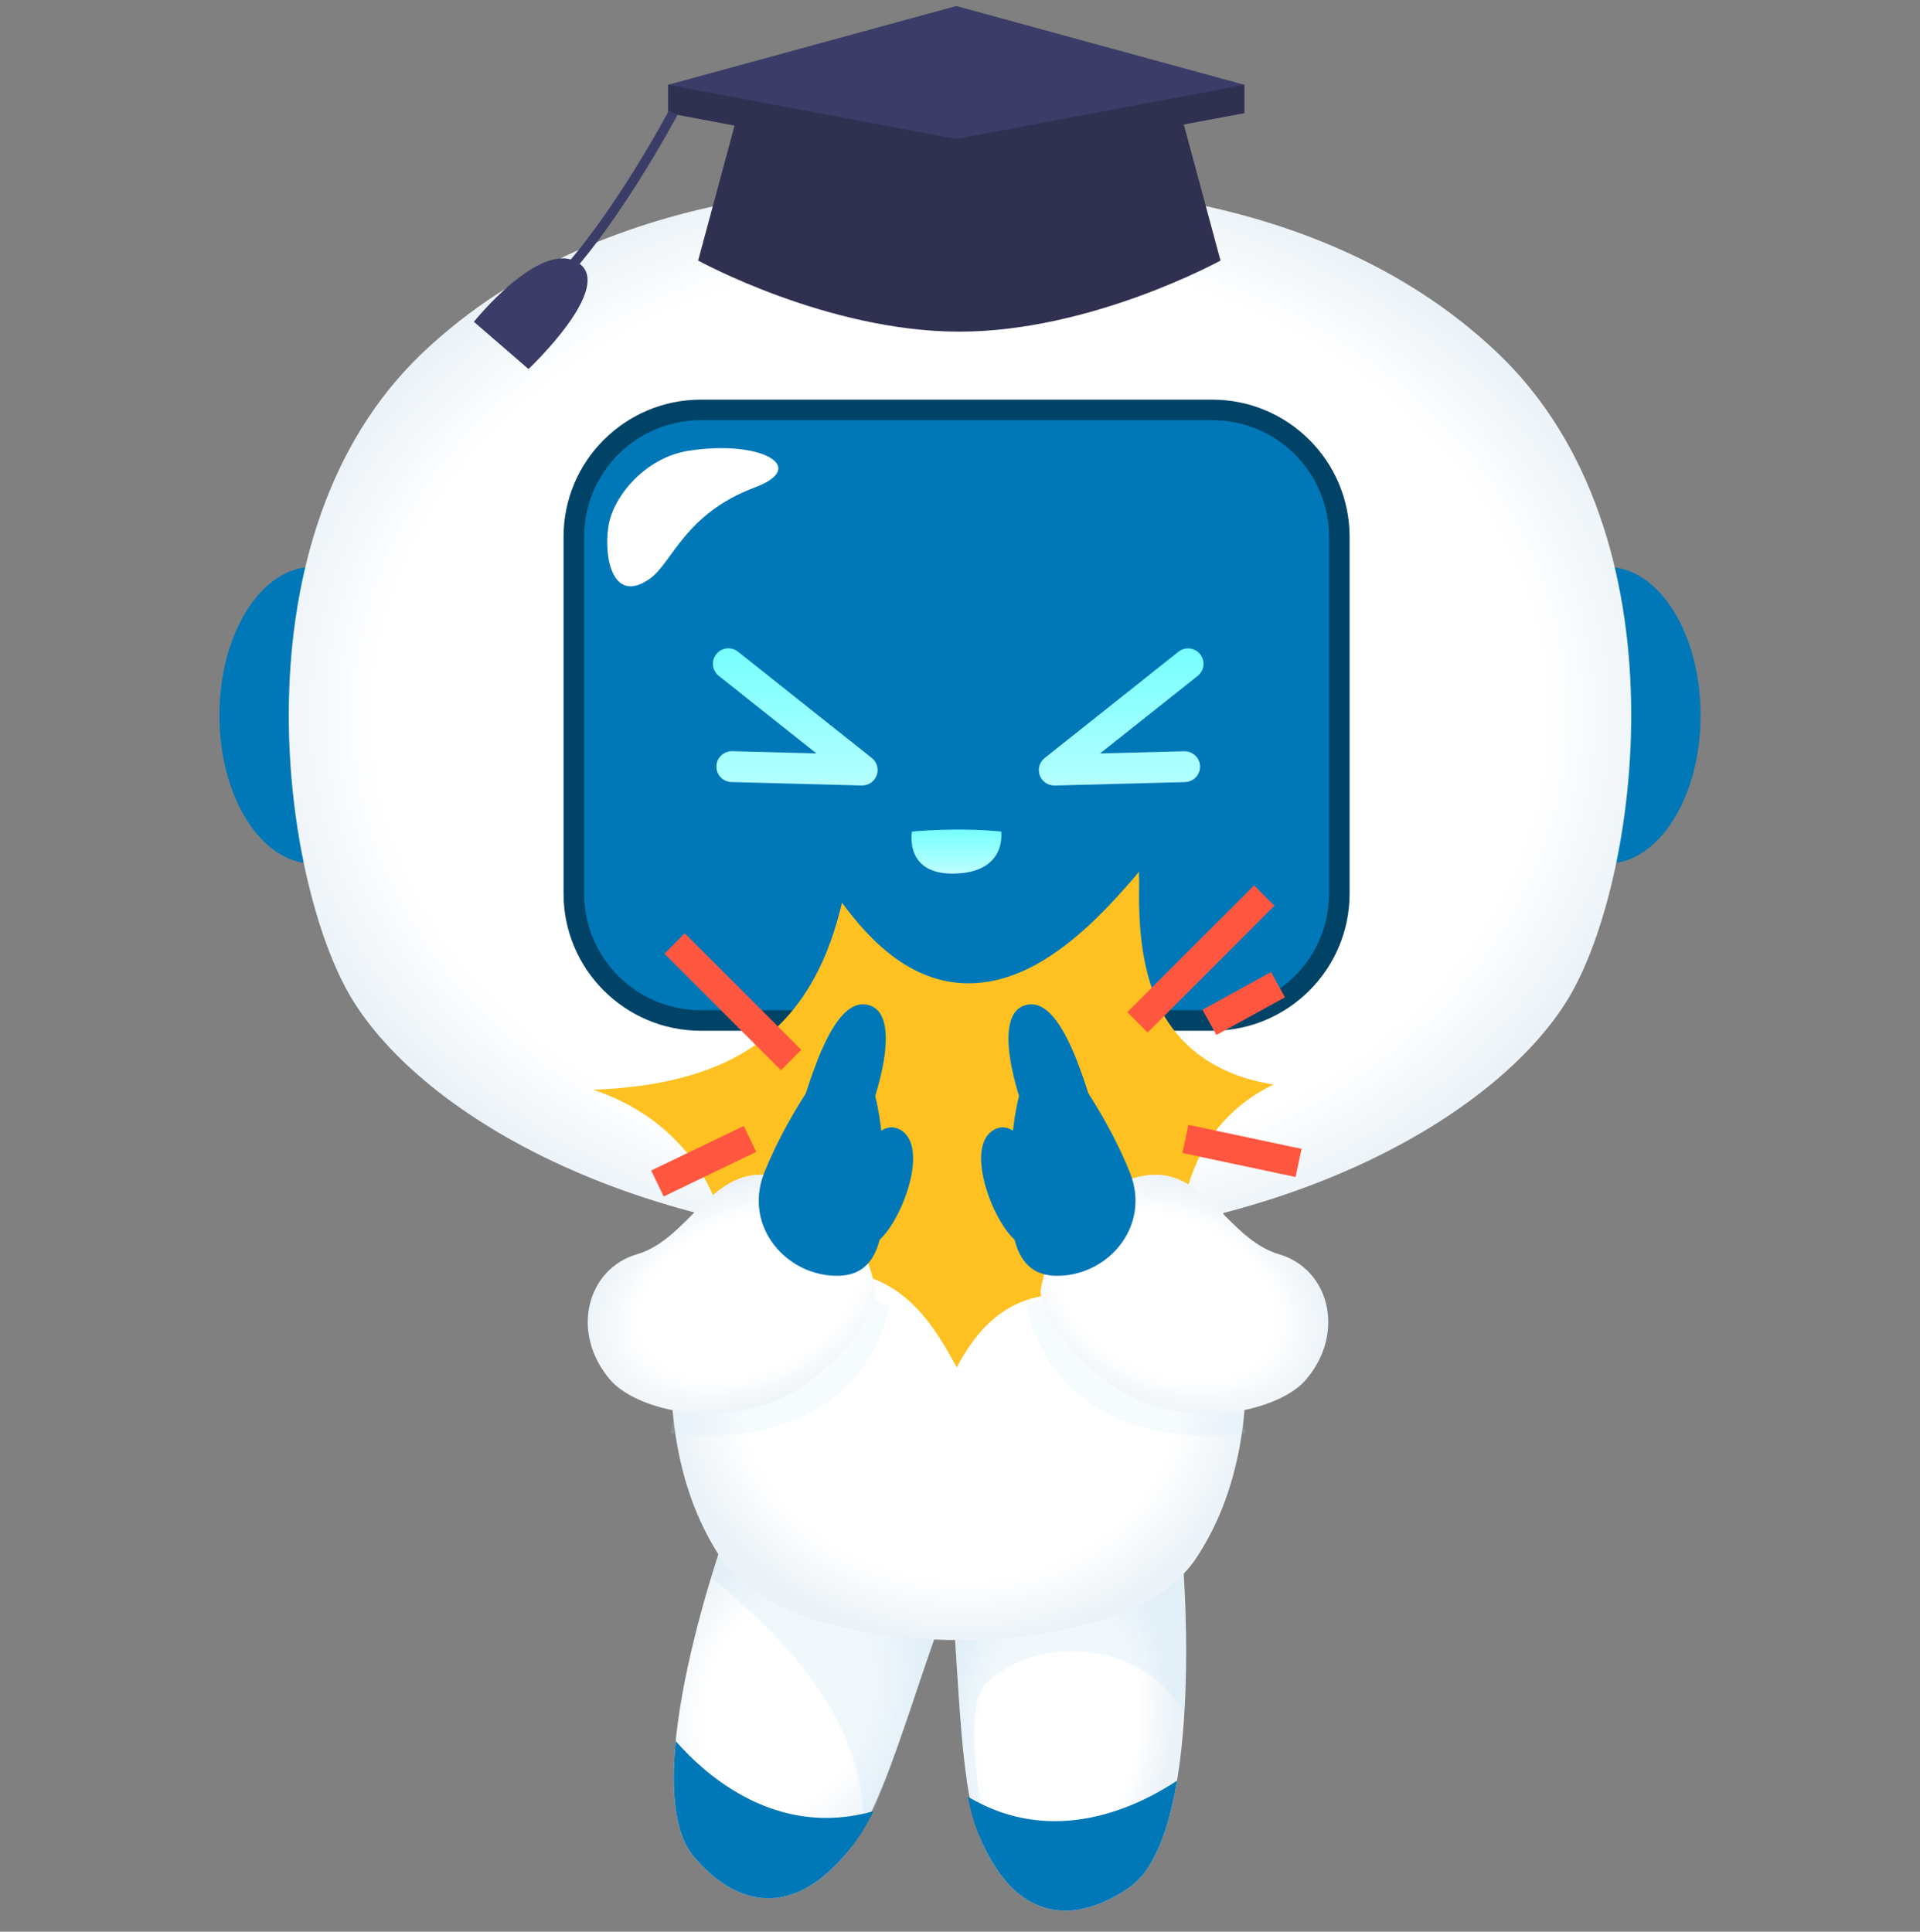 <svg width="160" height="161" viewBox="0 0 160 161" fill="none" xmlns="http://www.w3.org/2000/svg">
<rect x="0" y="0" width="160" height="161" fill="#808080" stroke="none"/>
<g clip-path="url(#clip0_2164_14090)">
<path d="M60.51 127.641C60.51 127.641 52.86 148.804 57.811 154.727C60.817 158.325 65.409 160.327 70.298 154.741C73.585 150.981 75.714 142.201 78.904 133.723C83.136 122.475 60.51 127.641 60.51 127.641Z" fill="url(#paint0_radial_2164_14090)"/>
<path d="M78.903 133.723C76.318 140.588 73.843 149.439 71.902 152.576C72.463 142.21 62.784 134.516 59.266 131.449C59.967 129.135 60.51 127.641 60.51 127.641C60.51 127.641 83.132 122.475 78.903 133.723Z" fill="#C1E2F3" fill-opacity="0.24"/>
<path d="M56.308 145.115C55.914 149.111 56.164 152.761 57.811 154.728C60.817 158.325 65.409 160.328 70.298 154.741C71.367 153.519 72.13 152.314 72.787 150.956C64.751 153.238 58.858 148.02 56.313 145.115H56.308Z" fill="#0078B8"/>
<path d="M98.59 130.446C98.59 130.446 100.452 152.874 94.125 157.3C90.282 159.986 85.327 160.722 82.067 154.053C79.876 149.566 80.034 140.326 79.166 131.304C78.019 119.343 98.585 130.441 98.585 130.441L98.59 130.446Z" fill="url(#paint1_radial_2164_14090)"/>
<path d="M98.589 130.446C98.589 130.446 99.088 136.453 98.69 142.863C95.504 136.966 86.917 135.976 82.233 140.243C80.165 142.127 81.655 150.115 82.294 154.5C82.216 154.356 82.145 154.211 82.071 154.058C79.88 149.571 80.038 140.331 79.17 131.309C78.022 119.348 98.589 130.446 98.589 130.446Z" fill="#C1E2F3" fill-opacity="0.24"/>
<path d="M98.086 148.415C97.424 152.375 96.228 155.832 94.125 157.3C90.282 159.986 85.327 160.722 82.067 154.053C81.353 152.594 80.932 151.232 80.656 149.746C87.816 154.045 94.87 150.548 98.086 148.41V148.415Z" fill="#0078B8"/>
<path d="M58.331 99.516C58.331 99.516 51.881 117.418 60.046 129.822C64.815 137.065 79.88 136.683 79.88 136.683C79.88 136.683 94.945 137.065 99.714 129.822C107.879 117.418 101.429 99.516 101.429 99.516C101.429 99.516 78.735 88.652 58.331 99.516Z" fill="url(#paint2_radial_2164_14090)"/>
<path d="M80.785 105.791C64.193 105.791 59.193 107.089 56.23 109.121C56.881 103.554 58.335 99.516 58.335 99.516C78.744 88.652 101.433 99.516 101.433 99.516C101.433 99.516 104.624 108.375 103.676 117.95C101.373 111.937 95.511 105.795 80.789 105.795L80.785 105.791Z" fill="#C1E2F3" fill-opacity="0.16"/>
<path d="M33.874 59.611C33.874 66.438 30.384 71.976 26.078 71.976C21.773 71.976 18.286 66.438 18.286 59.611C18.286 52.783 21.777 47.246 26.082 47.246C30.388 47.246 33.879 52.783 33.879 59.611H33.874Z" fill="#0078B8"/>
<path d="M126.126 59.611C126.126 66.438 129.617 71.976 133.922 71.976C138.228 71.976 141.719 66.438 141.719 59.611C141.719 52.783 138.228 47.246 133.922 47.246C129.617 47.246 126.126 52.783 126.126 59.611Z" fill="#0078B8"/>
<path d="M80.001 103.789C106.747 103.789 124.84 92.925 130.702 83.204C136.564 73.484 140.716 44.61 124.84 29.459C108.964 14.309 85.382 15.453 80.001 15.453C74.618 15.453 51.037 14.309 35.161 29.459C19.285 44.61 23.436 73.484 29.299 83.204C35.161 92.925 53.254 103.789 80.001 103.789Z" fill="url(#paint3_radial_2164_14090)"/>
<path d="M58.403 33.309H101.026C107.343 33.309 112.467 38.434 112.467 44.743V74.474C112.467 80.787 107.338 85.909 101.026 85.909H58.403C52.087 85.909 46.962 80.783 46.962 74.474V44.743C46.962 38.43 52.091 33.309 58.403 33.309Z" fill="#004367"/>
<path d="M101.026 35.023H58.404C53.032 35.023 48.678 39.374 48.678 44.743V74.474C48.678 79.842 53.032 84.194 58.404 84.194H101.026C106.398 84.194 110.752 79.842 110.752 74.474V44.743C110.752 39.374 106.398 35.023 101.026 35.023Z" fill="#0078B8"/>
<path d="M75.995 69.308C75.995 69.308 79.781 68.935 83.431 69.308C83.431 69.308 83.924 72.505 79.923 72.793C75.279 73.123 75.995 69.308 75.995 69.308Z" fill="url(#paint4_linear_2164_14090)"/>
<path d="M57.379 37.572C53.755 38.142 51.083 41.382 50.702 43.864C50.286 46.56 51.1 50.37 54.132 48.248C56.041 46.915 57.014 42.831 62.907 40.624C67.482 38.909 63.361 36.629 57.379 37.572Z" fill="white"/>
<path d="M71.848 65.467C71.848 65.467 71.826 65.467 71.813 65.467L60.951 65.18C60.239 65.162 59.681 64.571 59.699 63.86C59.716 63.148 60.312 62.599 61.02 62.608L68.035 62.792L59.896 56.329C59.339 55.888 59.248 55.078 59.69 54.521C60.132 53.964 60.942 53.873 61.5 54.315L72.65 63.174C73.083 63.517 73.246 64.1 73.057 64.618C72.873 65.128 72.388 65.463 71.848 65.463V65.467Z" fill="url(#paint5_linear_2164_14090)"/>
<path d="M87.856 65.467C87.316 65.467 86.831 65.128 86.647 64.623C86.458 64.104 86.621 63.521 87.054 63.178L98.204 54.319C98.762 53.878 99.568 53.972 100.014 54.525C100.456 55.082 100.365 55.888 99.808 56.334L91.669 62.797L98.684 62.613C99.392 62.604 99.988 63.153 100.005 63.864C100.022 64.576 99.465 65.163 98.753 65.184L87.891 65.471C87.891 65.471 87.869 65.471 87.856 65.471V65.467Z" fill="url(#paint6_linear_2164_14090)"/>
<path d="M61.396 9.787L58.18 21.715C58.18 21.715 68.935 27.642 79.943 27.642C90.952 27.642 101.707 21.715 101.707 21.715L98.491 9.787H61.396Z" fill="#303051"/>
<path d="M79.691 2.857L55.676 7.07V9.428L79.691 13.941L103.706 9.428V7.07L79.691 2.857Z" fill="#303051"/>
<path d="M79.691 0.5L55.676 7.07L79.691 11.583L103.706 7.07L79.691 0.5Z" fill="#3C3C68"/>
<path fill-rule="evenodd" clip-rule="evenodd" d="M55.746 9.21L56.1 9.397C56.453 9.585 56.453 9.585 56.453 9.585L56.449 9.593L56.436 9.616L56.387 9.708C56.344 9.787 56.281 9.905 56.198 10.056C56.032 10.357 55.791 10.793 55.484 11.33C54.871 12.404 53.998 13.884 52.96 15.51C50.891 18.752 48.142 22.611 45.467 24.968L44.938 24.368C47.522 22.091 50.221 18.315 52.286 15.08C53.315 13.467 54.181 11.999 54.789 10.933C55.093 10.401 55.333 9.969 55.496 9.671C55.578 9.522 55.641 9.406 55.683 9.328L55.731 9.239L55.742 9.217L55.746 9.21Z" fill="#3C3C68"/>
<path d="M39.491 26.82C39.491 26.82 45.028 19.898 48.175 21.895C51.323 23.892 44.041 30.758 44.041 30.758L39.491 26.82Z" fill="#3C3C68"/>
<path d="M96.325 83.252C95.019 80.077 94.87 76.677 94.93 73.39C94.934 73.219 94.87 72.859 94.934 72.614C94.855 72.713 94.784 72.814 94.767 72.833C94.432 73.264 94.043 73.672 93.677 74.089C92.685 75.213 91.646 76.308 90.507 77.337C88.101 79.505 84.924 81.779 81.134 81.945C76.101 82.165 72.546 78.477 70.167 75.236C69.144 79.564 67.256 83.952 63.18 86.922C59.4 89.682 54.413 90.643 49.415 90.826C57.908 93.551 62.49 102.047 59.589 108.941C63.476 106.879 68.787 104.664 73.354 106.821C76.558 108.333 78.279 111.306 79.732 113.971C81.293 110.969 83.766 108.036 88.134 107.896C92.333 107.764 96.484 109.65 100.241 111.173C96.744 104.23 97.937 94.293 106.144 90.39C101.36 89.666 97.929 87.131 96.324 83.258L96.325 83.252Z" fill="#FFC121"/>
<path fill-rule="evenodd" clip-rule="evenodd" d="M106.206 75.488L95.635 86.059L93.938 84.362L104.509 73.791L106.206 75.488ZM57.063 77.791L66.778 87.505L65.081 89.202L55.366 79.488L57.063 77.791ZM107.079 83.12L101.365 86.262L100.208 84.159L105.922 81.017L107.079 83.12ZM107.966 98.099L98.537 96.099L99.035 93.751L108.464 95.751L107.966 98.099ZM54.266 97.558L61.98 93.844L63.021 96.007L55.307 99.721L54.266 97.558Z" fill="#FF573F"/>
<path d="M85.551 108.824C85.551 108.824 87.159 121.236 103.808 119.484L102.2 112.767C102.2 112.767 97.381 103.272 85.551 108.824Z" fill="#C1E2F3" fill-opacity="0.16"/>
<path d="M86.716 107.509C86.716 107.509 86.418 110.348 91.829 114.813C97.761 119.707 106.428 117.81 108.825 114.997C112.185 111.054 110.744 105.743 106.581 104.534C102.178 103.259 100.303 96.993 95.19 98.014C91.299 98.794 87.741 102.102 86.72 107.509H86.716Z" fill="url(#paint7_radial_2164_14090)"/>
<path d="M74.118 108.824C74.118 108.824 72.51 121.236 55.861 119.484L57.469 112.767C57.469 112.767 62.288 103.272 74.118 108.824Z" fill="#C1E2F3" fill-opacity="0.16"/>
<path d="M72.953 107.509C72.953 107.509 73.251 110.348 67.84 114.813C61.907 119.707 53.241 117.81 50.844 114.997C47.484 111.054 48.925 105.743 53.088 104.534C57.491 103.259 59.366 96.993 64.479 98.014C68.37 98.794 71.928 102.102 72.949 107.509H72.953Z" fill="url(#paint8_radial_2164_14090)"/>
<path d="M87.414 99.493C87.414 99.493 85.338 92.542 82.736 94.221C80.129 95.899 83.349 103.264 85.206 103.694C87.057 104.124 87.414 99.493 87.414 99.493Z" fill="#0078B8"/>
<path d="M85.836 93.734C85.437 93.191 82.26 84.717 85.43 83.779C88.599 82.841 90.579 90.894 91.71 94.392L85.836 93.734Z" fill="#0078B8"/>
<path d="M94.163 97.735C93.279 95.5 91.443 91.85 88.616 88.175C86.356 85.24 84.471 90.993 84.29 95.904C84.11 100.815 83.689 106.221 87.947 106.332C92.205 106.442 95.965 102.297 94.163 97.735Z" fill="#0078B8"/>
<path d="M70.438 99.493C70.438 99.493 72.515 92.542 75.117 94.221C77.724 95.899 74.503 103.264 72.647 103.694C70.795 104.124 70.438 99.493 70.438 99.493Z" fill="#0078B8"/>
<path d="M72.016 93.734C72.416 93.191 75.593 84.717 72.423 83.779C69.253 82.841 67.273 90.894 66.143 94.392L72.016 93.734Z" fill="#0078B8"/>
<path d="M63.689 97.735C64.574 95.5 66.409 91.85 69.236 88.175C71.497 85.24 73.382 90.993 73.562 95.904C73.743 100.815 74.164 106.221 69.906 106.332C65.648 106.442 61.887 102.297 63.689 97.735Z" fill="#0078B8"/>
</g>
<defs>
<radialGradient id="paint0_radial_2164_14090" cx="0" cy="0" r="1" gradientUnits="userSpaceOnUse" gradientTransform="translate(65.714 141.643) rotate(107.745) scale(14.999 11.077)">
<stop offset="0.604" stop-color="white"/>
<stop offset="1" stop-color="#ECF3F8"/>
</radialGradient>
<radialGradient id="paint1_radial_2164_14090" cx="0" cy="0" r="1" gradientUnits="userSpaceOnUse" gradientTransform="translate(88.286 143.643) rotate(96.582) scale(14.956 9.457)">
<stop offset="0.691" stop-color="white"/>
<stop offset="1" stop-color="#ECF3F8"/>
</radialGradient>
<radialGradient id="paint2_radial_2164_14090" cx="0" cy="0" r="1" gradientUnits="userSpaceOnUse" gradientTransform="translate(79.88 115.687) rotate(94.219) scale(21.161 24.151)">
<stop offset="0.751" stop-color="white"/>
<stop offset="1" stop-color="#ECF3F8"/>
</radialGradient>
<radialGradient id="paint3_radial_2164_14090" cx="0" cy="0" r="1" gradientUnits="userSpaceOnUse" gradientTransform="translate(80.001 59.611) rotate(90.132) scale(46.252 58.562)">
<stop offset="0.836" stop-color="white"/>
<stop offset="1" stop-color="#ECF3F8"/>
</radialGradient>
<linearGradient id="paint4_linear_2164_14090" x1="79.704" y1="68.361" x2="79.704" y2="76.088" gradientUnits="userSpaceOnUse">
<stop stop-color="#66FFFF"/>
<stop offset="1" stop-color="white"/>
</linearGradient>
<linearGradient id="paint5_linear_2164_14090" x1="66.269" y1="79.04" x2="66.269" y2="51.023" gradientUnits="userSpaceOnUse">
<stop stop-color="white"/>
<stop offset="1" stop-color="#66FFFF"/>
</linearGradient>
<linearGradient id="paint6_linear_2164_14090" x1="93.431" y1="79.04" x2="93.431" y2="51.024" gradientUnits="userSpaceOnUse">
<stop stop-color="white"/>
<stop offset="1" stop-color="#66FFFF"/>
</linearGradient>
<radialGradient id="paint7_radial_2164_14090" cx="0" cy="0" r="1" gradientUnits="userSpaceOnUse" gradientTransform="translate(97.357 108.067) rotate(23.326) scale(14.079 9.615)">
<stop offset="0.658" stop-color="white"/>
<stop offset="1" stop-color="#ECF3F8"/>
</radialGradient>
<radialGradient id="paint8_radial_2164_14090" cx="0" cy="0" r="1" gradientUnits="userSpaceOnUse" gradientTransform="translate(62.312 108.067) rotate(157.055) scale(14.3 9.352)">
<stop offset="0.658" stop-color="white"/>
<stop offset="1" stop-color="#ECF3F8"/>
</radialGradient>
<clipPath id="clip0_2164_14090">
<rect width="160" height="160" fill="white" transform="translate(0 0.5)"/>
</clipPath>
</defs>
</svg>
